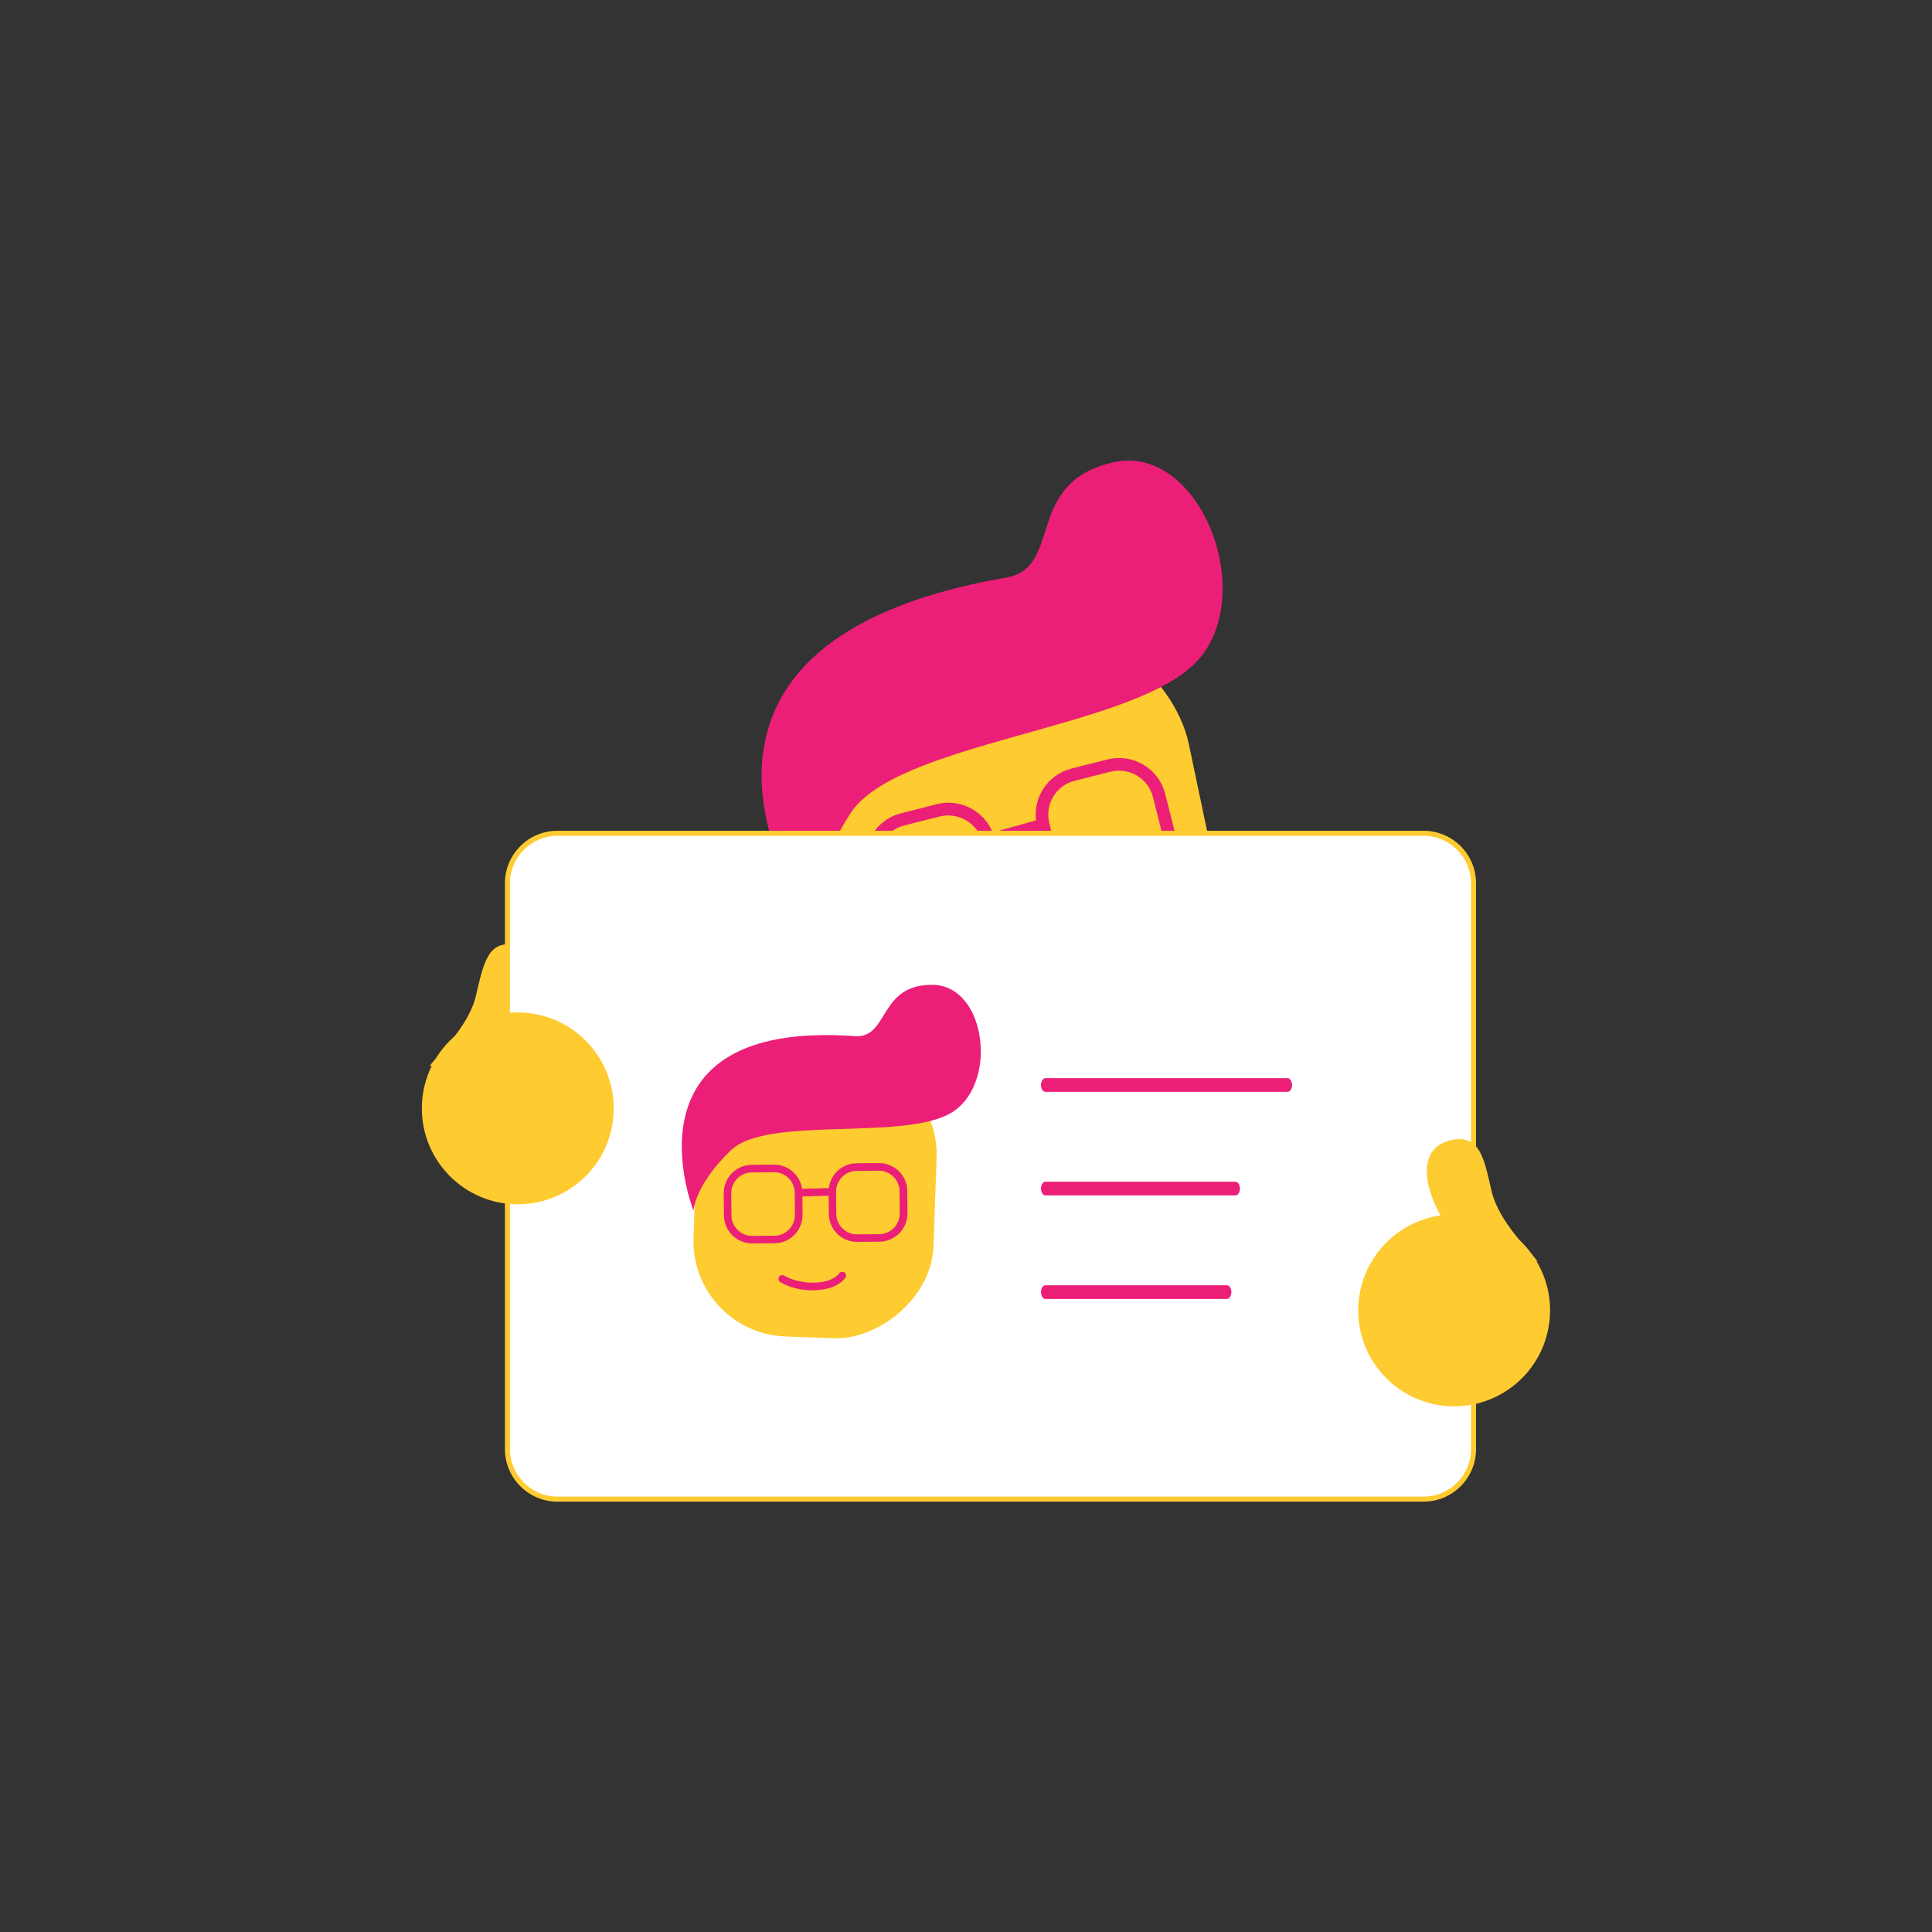 <?xml version="1.0" encoding="UTF-8"?>
<svg id="Layer_1" data-name="Layer 1" xmlns="http://www.w3.org/2000/svg" viewBox="0 0 200 200">
  <rect x="0" y="0" width="200" height="200" fill="#333333" stroke="none"/>
  <defs>
    <style>
      .cls-1 {
        fill: #ec1f78;
      }

      .cls-2 {
        fill: #fff;
      }

      .cls-3 {
        fill: #fecb30;
      }
    </style>
  </defs>
  <g>
    <rect class="cls-3" x="83.3" y="64.52" width="41.79" height="48.56" rx="16.63" ry="16.63" transform="translate(-16.04 23.34) rotate(-11.87)"/>
    <path class="cls-1" d="M84.19,96.01s-20.91-29.14,19.97-36.22c5.94-1.03,1.8-9.78,11.03-11.92,9.23-2.14,15.45,14.47,8.21,21.09-7.24,6.62-30.72,7.95-35.39,15.28-4.67,7.33-3.81,11.77-3.81,11.77Z"/>
    <path class="cls-1" d="M113.06,92.97c-.87,0-1.73-.23-2.5-.69-1.13-.67-1.93-1.74-2.26-3.02l-.94-3.71c-.32-1.27-.13-2.6,.54-3.73,.67-1.13,1.74-1.93,3.02-2.26l3.71-.94c1.27-.32,2.6-.13,3.73,.54,1.13,.67,1.93,1.74,2.26,3.02l.94,3.71c.67,2.63-.93,5.31-3.55,5.98l-3.71,.94c-.41,.1-.82,.15-1.22,.15Zm2.78-13.19c-.3,0-.6,.04-.9,.11l-3.71,.94c-.94,.24-1.72,.83-2.21,1.66s-.63,1.8-.39,2.74l.94,3.71c.24,.94,.83,1.72,1.66,2.21,.83,.49,1.8,.63,2.74,.39l3.71-.94c1.93-.49,3.1-2.46,2.61-4.39l-.94-3.71c-.24-.94-.83-1.72-1.66-2.21-.57-.34-1.2-.51-1.84-.51Z"/>
    <path class="cls-1" d="M95.42,97.6c-2.2,0-4.2-1.48-4.77-3.71l-.94-3.71c-.32-1.27-.13-2.6,.54-3.73s1.74-1.93,3.02-2.26l3.71-.94c2.62-.67,5.31,.92,5.98,3.55l.94,3.71c.67,2.63-.93,5.31-3.55,5.98l-3.71,.94c-.41,.1-.81,.15-1.21,.15Zm2.76-13.19c-.29,0-.59,.04-.89,.11l-3.71,.94c-.94,.24-1.72,.83-2.21,1.66-.49,.83-.63,1.8-.39,2.74l.94,3.71c.49,1.93,2.46,3.1,4.39,2.61l3.71-.94c1.93-.49,3.1-2.46,2.61-4.39l-.94-3.71c-.42-1.63-1.89-2.72-3.5-2.72Z"/>
    <rect class="cls-1" x="102.21" y="85.53" width="5.89" height="1.31" transform="translate(-19.22 31.26) rotate(-15.51)"/>
  </g>
  <path class="cls-3" d="M44.47,110.37c.68-1.01,4.01-4,4.79-7.26s1.19-5.98,4.28-5.24c3.09,.74,2.98,4.09,1.16,7.48-1.82,3.39-10.23,5.02-10.23,5.02Z"/>
  <g>
    <path class="cls-2" d="M57.71,86.26h89.65c2.86,0,5.18,2.32,5.18,5.18v58.57c0,2.86-2.32,5.18-5.18,5.18H57.71c-2.86,0-5.18-2.32-5.18-5.18v-58.57c0-2.86,2.32-5.18,5.18-5.18Z"/>
    <path class="cls-3" d="M147.36,86.52c2.71,0,4.92,2.21,4.92,4.92v58.57c0,2.71-2.21,4.92-4.92,4.92H57.71c-2.71,0-4.92-2.21-4.92-4.92v-58.57c0-2.71,2.21-4.92,4.92-4.92h89.65m0-.52H57.71c-3.01,0-5.44,2.44-5.44,5.44v58.57c0,3.01,2.44,5.44,5.44,5.44h89.65c3.01,0,5.44-2.44,5.44-5.44v-58.57c0-3.01-2.44-5.44-5.44-5.44h0Z"/>
  </g>
  <path class="cls-1" d="M108.22,113.03h25.07c.25,0,.46-.32,.46-.71h0c0-.39-.21-.71-.46-.71h-25.07c-.25,0-.46,.32-.46,.71h0c0,.39,.21,.71,.46,.71Z"/>
  <path class="cls-1" d="M108.22,123.75h19.68c.25,0,.46-.32,.46-.71h0c0-.39-.21-.71-.46-.71h-19.68c-.25,0-.46,.32-.46,.71h0c0,.39,.21,.71,.46,.71Z"/>
  <path class="cls-1" d="M108.22,134.47h18.79c.25,0,.46-.32,.46-.71h0c0-.39-.21-.71-.46-.71h-18.79c-.25,0-.46,.32-.46,.71h0c0,.39,.21,.71,.46,.71Z"/>
  <g>
    <g>
      <rect class="cls-3" x="69.93" y="111.58" width="28.88" height="24.86" rx="9.89" ry="9.89" transform="translate(-42.52 203.98) rotate(-87.99)"/>
      <path class="cls-1" d="M71.79,125.32s-7.91-19.81,16.7-18.06c3.57,.25,2.43-5.39,8.07-5.31,5.64,.08,6.85,10.56,1.73,13.35-5.12,2.79-18.87,.2-22.62,3.77-3.74,3.57-3.88,6.25-3.88,6.25Z"/>
      <g>
        <path class="cls-1" d="M88.72,128.56c-.77,0-1.5-.3-2.05-.84-.56-.55-.87-1.28-.87-2.07l-.02-2.28c0-.78,.29-1.52,.84-2.08,.55-.56,1.28-.87,2.07-.87l2.28-.02h.02c.77,0,1.5,.3,2.06,.84,.56,.55,.87,1.28,.87,2.07l.02,2.28c.01,1.62-1.29,2.94-2.91,2.95l-2.28,.02h-.02Zm2.26-7.37h-.02l-2.28,.02c-.57,0-1.11,.23-1.51,.64s-.62,.95-.62,1.52l.02,2.28c0,.57,.23,1.11,.64,1.51,.4,.4,.94,.62,1.5,.62h.02l2.28-.02c1.18,0,2.14-.98,2.13-2.16l-.02-2.28c0-.57-.23-1.11-.64-1.51-.4-.4-.94-.62-1.51-.62Z"/>
        <path class="cls-1" d="M77.87,128.72c-1.61,0-2.92-1.3-2.93-2.91l-.02-2.28c-.01-1.62,1.29-2.94,2.91-2.95l2.28-.02h.02c1.6,0,2.92,1.3,2.93,2.91l.02,2.28c0,.78-.29,1.52-.84,2.08-.55,.56-1.28,.87-2.07,.87l-2.28,.02h-.02Zm2.26-7.37h-.02l-2.28,.02c-1.18,0-2.14,.98-2.13,2.16l.02,2.28c0,1.18,.97,2.13,2.15,2.13h.01l2.28-.02c.57,0,1.11-.23,1.51-.64s.62-.95,.62-1.52l-.02-2.28c0-1.18-.97-2.13-2.14-2.13Z"/>
        <polygon class="cls-1" points="82.67 123.87 82.65 123.08 86.15 122.98 86.18 123.77 82.67 123.87"/>
      </g>
    </g>
    <path class="cls-1" d="M84.13,133.58c-1.19,0-2.43-.3-3.35-.85-.19-.11-.25-.35-.14-.54s.35-.25,.54-.14c1.66,.99,4.72,1.05,5.7-.24,.13-.17,.38-.21,.55-.08,.17,.13,.21,.38,.08,.55-.67,.89-1.99,1.29-3.37,1.29Z"/>
  </g>
  <circle class="cls-3" cx="53.6" cy="114.74" r="9.93"/>
  <g>
    <circle class="cls-3" cx="150.53" cy="135.66" r="9.93" transform="translate(-51.1 115.47) rotate(-36.31)"/>
    <path class="cls-3" d="M159.16,130.58c-.67-1.01-3.99-4.02-4.75-7.28-.77-3.26-1.16-5.99-4.25-5.26-3.09,.73-3,4.08-1.2,7.48,1.8,3.4,10.21,5.07,10.21,5.07Z"/>
  </g>
</svg>